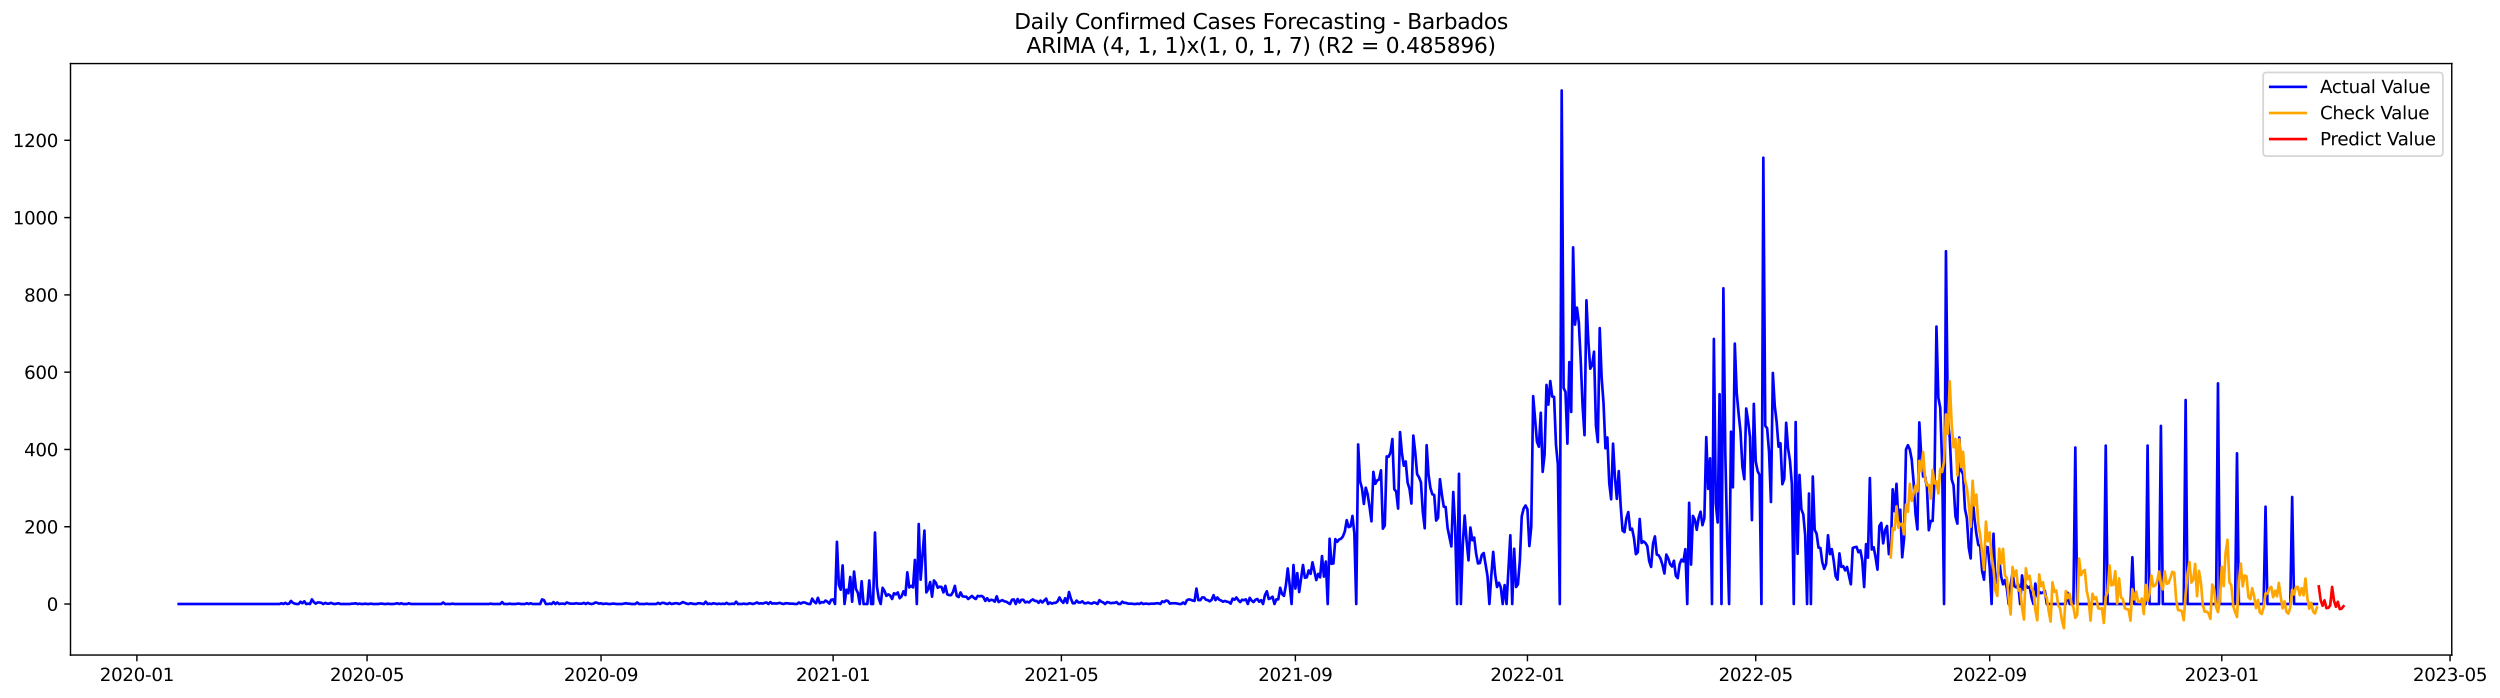 <?xml version="1.0" encoding="utf-8" standalone="no"?>
<!DOCTYPE svg PUBLIC "-//W3C//DTD SVG 1.1//EN"
  "http://www.w3.org/Graphics/SVG/1.1/DTD/svg11.dtd">
<svg xmlns:xlink="http://www.w3.org/1999/xlink" width="1405.979pt" height="392.274pt" viewBox="0 0 1405.979 392.274" xmlns="http://www.w3.org/2000/svg" version="1.1">
 <defs>
  <style type="text/css">*{stroke-linejoin: round; stroke-linecap: butt}</style>
 </defs>
 <g id="figure_1">
  <g id="patch_1">
   <path d="M 0 392.274 
L 1405.979 392.274 
L 1405.979 0 
L 0 0 
z
" style="fill: #ffffff"/>
  </g>
  <g id="axes_1">
   <g id="patch_2">
    <path d="M 39.65 368.396 
L 1378.85 368.396 
L 1378.85 35.755 
L 39.65 35.755 
z
" style="fill: #ffffff"/>
   </g>
   <g id="matplotlib.axis_1">
    <g id="xtick_1">
     <g id="line2d_1">
      <defs>
       <path id="m5266cb5a81" d="M 0 0 
L 0 3.5 
" style="stroke: #000000; stroke-width: 0.8"/>
      </defs>
      <g>
       <use xlink:href="#m5266cb5a81" x="76.987" y="368.396" style="stroke: #000000; stroke-width: 0.8"/>
      </g>
     </g>
     <g id="text_1">
      <!-- 2020-01 -->
      <g transform="translate(56.095 382.994)scale(0.1 -0.1)">
       <defs>
        <path id="DejaVuSans-32" d="M 1228 531 
L 3431 531 
L 3431 0 
L 469 0 
L 469 531 
Q 828 903 1448 1529 
Q 2069 2156 2228 2338 
Q 2531 2678 2651 2914 
Q 2772 3150 2772 3378 
Q 2772 3750 2511 3984 
Q 2250 4219 1831 4219 
Q 1534 4219 1204 4116 
Q 875 4013 500 3803 
L 500 4441 
Q 881 4594 1212 4672 
Q 1544 4750 1819 4750 
Q 2544 4750 2975 4387 
Q 3406 4025 3406 3419 
Q 3406 3131 3298 2873 
Q 3191 2616 2906 2266 
Q 2828 2175 2409 1742 
Q 1991 1309 1228 531 
z
" transform="scale(0.016)"/>
        <path id="DejaVuSans-30" d="M 2034 4250 
Q 1547 4250 1301 3770 
Q 1056 3291 1056 2328 
Q 1056 1369 1301 889 
Q 1547 409 2034 409 
Q 2525 409 2770 889 
Q 3016 1369 3016 2328 
Q 3016 3291 2770 3770 
Q 2525 4250 2034 4250 
z
M 2034 4750 
Q 2819 4750 3233 4129 
Q 3647 3509 3647 2328 
Q 3647 1150 3233 529 
Q 2819 -91 2034 -91 
Q 1250 -91 836 529 
Q 422 1150 422 2328 
Q 422 3509 836 4129 
Q 1250 4750 2034 4750 
z
" transform="scale(0.016)"/>
        <path id="DejaVuSans-2d" d="M 313 2009 
L 1997 2009 
L 1997 1497 
L 313 1497 
L 313 2009 
z
" transform="scale(0.016)"/>
        <path id="DejaVuSans-31" d="M 794 531 
L 1825 531 
L 1825 4091 
L 703 3866 
L 703 4441 
L 1819 4666 
L 2450 4666 
L 2450 531 
L 3481 531 
L 3481 0 
L 794 0 
L 794 531 
z
" transform="scale(0.016)"/>
       </defs>
       <use xlink:href="#DejaVuSans-32"/>
       <use xlink:href="#DejaVuSans-30" x="63.623"/>
       <use xlink:href="#DejaVuSans-32" x="127.246"/>
       <use xlink:href="#DejaVuSans-30" x="190.869"/>
       <use xlink:href="#DejaVuSans-2d" x="254.492"/>
       <use xlink:href="#DejaVuSans-30" x="290.576"/>
       <use xlink:href="#DejaVuSans-31" x="354.199"/>
      </g>
     </g>
    </g>
    <g id="xtick_2">
     <g id="line2d_2">
      <g>
       <use xlink:href="#m5266cb5a81" x="206.435" y="368.396" style="stroke: #000000; stroke-width: 0.8"/>
      </g>
     </g>
     <g id="text_2">
      <!-- 2020-05 -->
      <g transform="translate(185.543 382.994)scale(0.1 -0.1)">
       <defs>
        <path id="DejaVuSans-35" d="M 691 4666 
L 3169 4666 
L 3169 4134 
L 1269 4134 
L 1269 2991 
Q 1406 3038 1543 3061 
Q 1681 3084 1819 3084 
Q 2600 3084 3056 2656 
Q 3513 2228 3513 1497 
Q 3513 744 3044 326 
Q 2575 -91 1722 -91 
Q 1428 -91 1123 -41 
Q 819 9 494 109 
L 494 744 
Q 775 591 1075 516 
Q 1375 441 1709 441 
Q 2250 441 2565 725 
Q 2881 1009 2881 1497 
Q 2881 1984 2565 2268 
Q 2250 2553 1709 2553 
Q 1456 2553 1204 2497 
Q 953 2441 691 2322 
L 691 4666 
z
" transform="scale(0.016)"/>
       </defs>
       <use xlink:href="#DejaVuSans-32"/>
       <use xlink:href="#DejaVuSans-30" x="63.623"/>
       <use xlink:href="#DejaVuSans-32" x="127.246"/>
       <use xlink:href="#DejaVuSans-30" x="190.869"/>
       <use xlink:href="#DejaVuSans-2d" x="254.492"/>
       <use xlink:href="#DejaVuSans-30" x="290.576"/>
       <use xlink:href="#DejaVuSans-35" x="354.199"/>
      </g>
     </g>
    </g>
    <g id="xtick_3">
     <g id="line2d_3">
      <g>
       <use xlink:href="#m5266cb5a81" x="338.023" y="368.396" style="stroke: #000000; stroke-width: 0.8"/>
      </g>
     </g>
     <g id="text_3">
      <!-- 2020-09 -->
      <g transform="translate(317.131 382.994)scale(0.1 -0.1)">
       <defs>
        <path id="DejaVuSans-39" d="M 703 97 
L 703 672 
Q 941 559 1184 500 
Q 1428 441 1663 441 
Q 2288 441 2617 861 
Q 2947 1281 2994 2138 
Q 2813 1869 2534 1725 
Q 2256 1581 1919 1581 
Q 1219 1581 811 2004 
Q 403 2428 403 3163 
Q 403 3881 828 4315 
Q 1253 4750 1959 4750 
Q 2769 4750 3195 4129 
Q 3622 3509 3622 2328 
Q 3622 1225 3098 567 
Q 2575 -91 1691 -91 
Q 1453 -91 1209 -44 
Q 966 3 703 97 
z
M 1959 2075 
Q 2384 2075 2632 2365 
Q 2881 2656 2881 3163 
Q 2881 3666 2632 3958 
Q 2384 4250 1959 4250 
Q 1534 4250 1286 3958 
Q 1038 3666 1038 3163 
Q 1038 2656 1286 2365 
Q 1534 2075 1959 2075 
z
" transform="scale(0.016)"/>
       </defs>
       <use xlink:href="#DejaVuSans-32"/>
       <use xlink:href="#DejaVuSans-30" x="63.623"/>
       <use xlink:href="#DejaVuSans-32" x="127.246"/>
       <use xlink:href="#DejaVuSans-30" x="190.869"/>
       <use xlink:href="#DejaVuSans-2d" x="254.492"/>
       <use xlink:href="#DejaVuSans-30" x="290.576"/>
       <use xlink:href="#DejaVuSans-39" x="354.199"/>
      </g>
     </g>
    </g>
    <g id="xtick_4">
     <g id="line2d_4">
      <g>
       <use xlink:href="#m5266cb5a81" x="468.541" y="368.396" style="stroke: #000000; stroke-width: 0.8"/>
      </g>
     </g>
     <g id="text_4">
      <!-- 2021-01 -->
      <g transform="translate(447.649 382.994)scale(0.1 -0.1)">
       <use xlink:href="#DejaVuSans-32"/>
       <use xlink:href="#DejaVuSans-30" x="63.623"/>
       <use xlink:href="#DejaVuSans-32" x="127.246"/>
       <use xlink:href="#DejaVuSans-31" x="190.869"/>
       <use xlink:href="#DejaVuSans-2d" x="254.492"/>
       <use xlink:href="#DejaVuSans-30" x="290.576"/>
       <use xlink:href="#DejaVuSans-31" x="354.199"/>
      </g>
     </g>
    </g>
    <g id="xtick_5">
     <g id="line2d_5">
      <g>
       <use xlink:href="#m5266cb5a81" x="596.919" y="368.396" style="stroke: #000000; stroke-width: 0.8"/>
      </g>
     </g>
     <g id="text_5">
      <!-- 2021-05 -->
      <g transform="translate(576.028 382.994)scale(0.1 -0.1)">
       <use xlink:href="#DejaVuSans-32"/>
       <use xlink:href="#DejaVuSans-30" x="63.623"/>
       <use xlink:href="#DejaVuSans-32" x="127.246"/>
       <use xlink:href="#DejaVuSans-31" x="190.869"/>
       <use xlink:href="#DejaVuSans-2d" x="254.492"/>
       <use xlink:href="#DejaVuSans-30" x="290.576"/>
       <use xlink:href="#DejaVuSans-35" x="354.199"/>
      </g>
     </g>
    </g>
    <g id="xtick_6">
     <g id="line2d_6">
      <g>
       <use xlink:href="#m5266cb5a81" x="728.507" y="368.396" style="stroke: #000000; stroke-width: 0.8"/>
      </g>
     </g>
     <g id="text_6">
      <!-- 2021-09 -->
      <g transform="translate(707.615 382.994)scale(0.1 -0.1)">
       <use xlink:href="#DejaVuSans-32"/>
       <use xlink:href="#DejaVuSans-30" x="63.623"/>
       <use xlink:href="#DejaVuSans-32" x="127.246"/>
       <use xlink:href="#DejaVuSans-31" x="190.869"/>
       <use xlink:href="#DejaVuSans-2d" x="254.492"/>
       <use xlink:href="#DejaVuSans-30" x="290.576"/>
       <use xlink:href="#DejaVuSans-39" x="354.199"/>
      </g>
     </g>
    </g>
    <g id="xtick_7">
     <g id="line2d_7">
      <g>
       <use xlink:href="#m5266cb5a81" x="859.025" y="368.396" style="stroke: #000000; stroke-width: 0.8"/>
      </g>
     </g>
     <g id="text_7">
      <!-- 2022-01 -->
      <g transform="translate(838.133 382.994)scale(0.1 -0.1)">
       <use xlink:href="#DejaVuSans-32"/>
       <use xlink:href="#DejaVuSans-30" x="63.623"/>
       <use xlink:href="#DejaVuSans-32" x="127.246"/>
       <use xlink:href="#DejaVuSans-32" x="190.869"/>
       <use xlink:href="#DejaVuSans-2d" x="254.492"/>
       <use xlink:href="#DejaVuSans-30" x="290.576"/>
       <use xlink:href="#DejaVuSans-31" x="354.199"/>
      </g>
     </g>
    </g>
    <g id="xtick_8">
     <g id="line2d_8">
      <g>
       <use xlink:href="#m5266cb5a81" x="987.403" y="368.396" style="stroke: #000000; stroke-width: 0.8"/>
      </g>
     </g>
     <g id="text_8">
      <!-- 2022-05 -->
      <g transform="translate(966.512 382.994)scale(0.1 -0.1)">
       <use xlink:href="#DejaVuSans-32"/>
       <use xlink:href="#DejaVuSans-30" x="63.623"/>
       <use xlink:href="#DejaVuSans-32" x="127.246"/>
       <use xlink:href="#DejaVuSans-32" x="190.869"/>
       <use xlink:href="#DejaVuSans-2d" x="254.492"/>
       <use xlink:href="#DejaVuSans-30" x="290.576"/>
       <use xlink:href="#DejaVuSans-35" x="354.199"/>
      </g>
     </g>
    </g>
    <g id="xtick_9">
     <g id="line2d_9">
      <g>
       <use xlink:href="#m5266cb5a81" x="1118.991" y="368.396" style="stroke: #000000; stroke-width: 0.8"/>
      </g>
     </g>
     <g id="text_9">
      <!-- 2022-09 -->
      <g transform="translate(1098.099 382.994)scale(0.1 -0.1)">
       <use xlink:href="#DejaVuSans-32"/>
       <use xlink:href="#DejaVuSans-30" x="63.623"/>
       <use xlink:href="#DejaVuSans-32" x="127.246"/>
       <use xlink:href="#DejaVuSans-32" x="190.869"/>
       <use xlink:href="#DejaVuSans-2d" x="254.492"/>
       <use xlink:href="#DejaVuSans-30" x="290.576"/>
       <use xlink:href="#DejaVuSans-39" x="354.199"/>
      </g>
     </g>
    </g>
    <g id="xtick_10">
     <g id="line2d_10">
      <g>
       <use xlink:href="#m5266cb5a81" x="1249.509" y="368.396" style="stroke: #000000; stroke-width: 0.8"/>
      </g>
     </g>
     <g id="text_10">
      <!-- 2023-01 -->
      <g transform="translate(1228.617 382.994)scale(0.1 -0.1)">
       <defs>
        <path id="DejaVuSans-33" d="M 2597 2516 
Q 3050 2419 3304 2112 
Q 3559 1806 3559 1356 
Q 3559 666 3084 287 
Q 2609 -91 1734 -91 
Q 1441 -91 1130 -33 
Q 819 25 488 141 
L 488 750 
Q 750 597 1062 519 
Q 1375 441 1716 441 
Q 2309 441 2620 675 
Q 2931 909 2931 1356 
Q 2931 1769 2642 2001 
Q 2353 2234 1838 2234 
L 1294 2234 
L 1294 2753 
L 1863 2753 
Q 2328 2753 2575 2939 
Q 2822 3125 2822 3475 
Q 2822 3834 2567 4026 
Q 2313 4219 1838 4219 
Q 1578 4219 1281 4162 
Q 984 4106 628 3988 
L 628 4550 
Q 988 4650 1302 4700 
Q 1616 4750 1894 4750 
Q 2613 4750 3031 4423 
Q 3450 4097 3450 3541 
Q 3450 3153 3228 2886 
Q 3006 2619 2597 2516 
z
" transform="scale(0.016)"/>
       </defs>
       <use xlink:href="#DejaVuSans-32"/>
       <use xlink:href="#DejaVuSans-30" x="63.623"/>
       <use xlink:href="#DejaVuSans-32" x="127.246"/>
       <use xlink:href="#DejaVuSans-33" x="190.869"/>
       <use xlink:href="#DejaVuSans-2d" x="254.492"/>
       <use xlink:href="#DejaVuSans-30" x="290.576"/>
       <use xlink:href="#DejaVuSans-31" x="354.199"/>
      </g>
     </g>
    </g>
    <g id="xtick_11">
     <g id="line2d_11">
      <g>
       <use xlink:href="#m5266cb5a81" x="1377.887" y="368.396" style="stroke: #000000; stroke-width: 0.8"/>
      </g>
     </g>
     <g id="text_11">
      <!-- 2023-05 -->
      <g transform="translate(1356.996 382.994)scale(0.1 -0.1)">
       <use xlink:href="#DejaVuSans-32"/>
       <use xlink:href="#DejaVuSans-30" x="63.623"/>
       <use xlink:href="#DejaVuSans-32" x="127.246"/>
       <use xlink:href="#DejaVuSans-33" x="190.869"/>
       <use xlink:href="#DejaVuSans-2d" x="254.492"/>
       <use xlink:href="#DejaVuSans-30" x="290.576"/>
       <use xlink:href="#DejaVuSans-35" x="354.199"/>
      </g>
     </g>
    </g>
   </g>
   <g id="matplotlib.axis_2">
    <g id="ytick_1">
     <g id="line2d_12">
      <defs>
       <path id="m5e43d37694" d="M 0 0 
L -3.5 0 
" style="stroke: #000000; stroke-width: 0.8"/>
      </defs>
      <g>
       <use xlink:href="#m5e43d37694" x="39.65" y="339.699" style="stroke: #000000; stroke-width: 0.8"/>
      </g>
     </g>
     <g id="text_12">
      <!-- 0 -->
      <g transform="translate(26.288 343.499)scale(0.1 -0.1)">
       <use xlink:href="#DejaVuSans-30"/>
      </g>
     </g>
    </g>
    <g id="ytick_2">
     <g id="line2d_13">
      <g>
       <use xlink:href="#m5e43d37694" x="39.65" y="296.234" style="stroke: #000000; stroke-width: 0.8"/>
      </g>
     </g>
     <g id="text_13">
      <!-- 200 -->
      <g transform="translate(13.562 300.034)scale(0.1 -0.1)">
       <use xlink:href="#DejaVuSans-32"/>
       <use xlink:href="#DejaVuSans-30" x="63.623"/>
       <use xlink:href="#DejaVuSans-30" x="127.246"/>
      </g>
     </g>
    </g>
    <g id="ytick_3">
     <g id="line2d_14">
      <g>
       <use xlink:href="#m5e43d37694" x="39.65" y="252.77" style="stroke: #000000; stroke-width: 0.8"/>
      </g>
     </g>
     <g id="text_14">
      <!-- 400 -->
      <g transform="translate(13.562 256.569)scale(0.1 -0.1)">
       <defs>
        <path id="DejaVuSans-34" d="M 2419 4116 
L 825 1625 
L 2419 1625 
L 2419 4116 
z
M 2253 4666 
L 3047 4666 
L 3047 1625 
L 3713 1625 
L 3713 1100 
L 3047 1100 
L 3047 0 
L 2419 0 
L 2419 1100 
L 313 1100 
L 313 1709 
L 2253 4666 
z
" transform="scale(0.016)"/>
       </defs>
       <use xlink:href="#DejaVuSans-34"/>
       <use xlink:href="#DejaVuSans-30" x="63.623"/>
       <use xlink:href="#DejaVuSans-30" x="127.246"/>
      </g>
     </g>
    </g>
    <g id="ytick_4">
     <g id="line2d_15">
      <g>
       <use xlink:href="#m5e43d37694" x="39.65" y="209.305" style="stroke: #000000; stroke-width: 0.8"/>
      </g>
     </g>
     <g id="text_15">
      <!-- 600 -->
      <g transform="translate(13.562 213.104)scale(0.1 -0.1)">
       <defs>
        <path id="DejaVuSans-36" d="M 2113 2584 
Q 1688 2584 1439 2293 
Q 1191 2003 1191 1497 
Q 1191 994 1439 701 
Q 1688 409 2113 409 
Q 2538 409 2786 701 
Q 3034 994 3034 1497 
Q 3034 2003 2786 2293 
Q 2538 2584 2113 2584 
z
M 3366 4563 
L 3366 3988 
Q 3128 4100 2886 4159 
Q 2644 4219 2406 4219 
Q 1781 4219 1451 3797 
Q 1122 3375 1075 2522 
Q 1259 2794 1537 2939 
Q 1816 3084 2150 3084 
Q 2853 3084 3261 2657 
Q 3669 2231 3669 1497 
Q 3669 778 3244 343 
Q 2819 -91 2113 -91 
Q 1303 -91 875 529 
Q 447 1150 447 2328 
Q 447 3434 972 4092 
Q 1497 4750 2381 4750 
Q 2619 4750 2861 4703 
Q 3103 4656 3366 4563 
z
" transform="scale(0.016)"/>
       </defs>
       <use xlink:href="#DejaVuSans-36"/>
       <use xlink:href="#DejaVuSans-30" x="63.623"/>
       <use xlink:href="#DejaVuSans-30" x="127.246"/>
      </g>
     </g>
    </g>
    <g id="ytick_5">
     <g id="line2d_16">
      <g>
       <use xlink:href="#m5e43d37694" x="39.65" y="165.84" style="stroke: #000000; stroke-width: 0.8"/>
      </g>
     </g>
     <g id="text_16">
      <!-- 800 -->
      <g transform="translate(13.562 169.639)scale(0.1 -0.1)">
       <defs>
        <path id="DejaVuSans-38" d="M 2034 2216 
Q 1584 2216 1326 1975 
Q 1069 1734 1069 1313 
Q 1069 891 1326 650 
Q 1584 409 2034 409 
Q 2484 409 2743 651 
Q 3003 894 3003 1313 
Q 3003 1734 2745 1975 
Q 2488 2216 2034 2216 
z
M 1403 2484 
Q 997 2584 770 2862 
Q 544 3141 544 3541 
Q 544 4100 942 4425 
Q 1341 4750 2034 4750 
Q 2731 4750 3128 4425 
Q 3525 4100 3525 3541 
Q 3525 3141 3298 2862 
Q 3072 2584 2669 2484 
Q 3125 2378 3379 2068 
Q 3634 1759 3634 1313 
Q 3634 634 3220 271 
Q 2806 -91 2034 -91 
Q 1263 -91 848 271 
Q 434 634 434 1313 
Q 434 1759 690 2068 
Q 947 2378 1403 2484 
z
M 1172 3481 
Q 1172 3119 1398 2916 
Q 1625 2713 2034 2713 
Q 2441 2713 2670 2916 
Q 2900 3119 2900 3481 
Q 2900 3844 2670 4047 
Q 2441 4250 2034 4250 
Q 1625 4250 1398 4047 
Q 1172 3844 1172 3481 
z
" transform="scale(0.016)"/>
       </defs>
       <use xlink:href="#DejaVuSans-38"/>
       <use xlink:href="#DejaVuSans-30" x="63.623"/>
       <use xlink:href="#DejaVuSans-30" x="127.246"/>
      </g>
     </g>
    </g>
    <g id="ytick_6">
     <g id="line2d_17">
      <g>
       <use xlink:href="#m5e43d37694" x="39.65" y="122.375" style="stroke: #000000; stroke-width: 0.8"/>
      </g>
     </g>
     <g id="text_17">
      <!-- 1000 -->
      <g transform="translate(7.2 126.174)scale(0.1 -0.1)">
       <use xlink:href="#DejaVuSans-31"/>
       <use xlink:href="#DejaVuSans-30" x="63.623"/>
       <use xlink:href="#DejaVuSans-30" x="127.246"/>
       <use xlink:href="#DejaVuSans-30" x="190.869"/>
      </g>
     </g>
    </g>
    <g id="ytick_7">
     <g id="line2d_18">
      <g>
       <use xlink:href="#m5e43d37694" x="39.65" y="78.91" style="stroke: #000000; stroke-width: 0.8"/>
      </g>
     </g>
     <g id="text_18">
      <!-- 1200 -->
      <g transform="translate(7.2 82.71)scale(0.1 -0.1)">
       <use xlink:href="#DejaVuSans-31"/>
       <use xlink:href="#DejaVuSans-32" x="63.623"/>
       <use xlink:href="#DejaVuSans-30" x="127.246"/>
       <use xlink:href="#DejaVuSans-30" x="190.869"/>
      </g>
     </g>
    </g>
   </g>
   <g id="line2d_19">
    <path d="M 100.523 339.699 
L 157.223 339.699 
L 158.293 339.265 
L 159.363 339.699 
L 160.433 339.047 
L 161.502 339.699 
L 162.572 339.482 
L 163.642 337.961 
L 164.712 339.047 
L 165.782 339.482 
L 166.852 339.699 
L 167.921 339.699 
L 168.991 338.395 
L 170.061 339.265 
L 171.131 338.178 
L 172.201 339.699 
L 173.27 339.482 
L 174.34 339.699 
L 175.41 337.091 
L 176.48 338.613 
L 177.55 339.482 
L 178.62 338.83 
L 179.689 338.83 
L 180.759 339.047 
L 181.829 339.699 
L 182.899 339.047 
L 183.969 339.482 
L 185.038 339.482 
L 186.108 339.047 
L 187.178 339.482 
L 188.248 339.699 
L 190.388 339.265 
L 191.457 339.699 
L 196.806 339.699 
L 197.876 339.482 
L 198.946 339.482 
L 200.016 339.265 
L 201.086 339.699 
L 202.156 339.482 
L 203.225 339.699 
L 204.295 339.699 
L 205.365 339.482 
L 206.435 339.699 
L 207.505 339.699 
L 208.574 339.482 
L 209.644 339.699 
L 212.854 339.699 
L 213.924 339.482 
L 214.993 339.482 
L 216.063 339.699 
L 217.133 339.699 
L 218.203 339.482 
L 219.273 339.699 
L 221.412 339.699 
L 223.552 339.265 
L 224.622 339.699 
L 225.692 339.265 
L 226.761 339.699 
L 228.901 339.699 
L 229.971 339.265 
L 231.041 339.699 
L 248.158 339.699 
L 249.228 338.83 
L 250.297 339.699 
L 253.507 339.699 
L 254.577 339.482 
L 255.647 339.699 
L 274.903 339.699 
L 275.973 339.482 
L 277.043 339.699 
L 281.322 339.699 
L 282.392 338.613 
L 283.462 339.699 
L 285.601 339.699 
L 286.671 339.482 
L 287.741 339.699 
L 289.881 339.699 
L 290.951 339.482 
L 292.02 339.482 
L 293.09 339.699 
L 295.23 339.699 
L 296.3 339.265 
L 297.37 339.699 
L 298.439 339.265 
L 299.509 339.699 
L 303.788 339.699 
L 304.858 337.091 
L 305.928 337.526 
L 306.998 339.699 
L 308.068 339.699 
L 309.138 339.482 
L 310.207 339.699 
L 311.277 338.613 
L 312.347 339.699 
L 313.417 338.83 
L 314.487 339.699 
L 315.556 339.482 
L 316.626 339.482 
L 317.696 339.699 
L 318.766 338.83 
L 319.836 339.265 
L 320.906 339.482 
L 323.045 339.482 
L 324.115 339.265 
L 325.185 339.482 
L 327.324 339.482 
L 328.394 339.047 
L 329.464 339.699 
L 330.534 339.047 
L 331.604 339.482 
L 332.674 339.699 
L 333.743 339.482 
L 334.813 338.83 
L 335.883 339.047 
L 336.953 339.482 
L 338.023 339.265 
L 339.092 339.699 
L 340.162 339.482 
L 341.232 339.482 
L 342.302 339.699 
L 343.372 339.699 
L 344.442 339.482 
L 345.511 339.482 
L 346.581 339.699 
L 349.791 339.699 
L 351.93 339.265 
L 353 339.482 
L 354.07 339.482 
L 355.14 339.699 
L 357.279 339.699 
L 358.349 338.83 
L 359.419 339.699 
L 362.628 339.699 
L 363.698 339.482 
L 364.768 339.699 
L 369.047 339.699 
L 370.117 339.047 
L 371.187 339.699 
L 372.257 339.047 
L 373.327 339.047 
L 374.397 339.482 
L 375.466 339.699 
L 376.536 339.047 
L 377.606 339.699 
L 379.746 339.265 
L 380.815 339.265 
L 381.885 339.699 
L 382.955 339.265 
L 384.025 338.613 
L 386.165 339.482 
L 387.234 339.699 
L 388.304 339.265 
L 390.444 339.699 
L 391.514 339.699 
L 392.583 339.265 
L 393.653 339.265 
L 395.793 339.699 
L 396.863 338.395 
L 397.933 339.699 
L 399.002 339.482 
L 400.072 339.699 
L 401.142 339.265 
L 403.282 339.699 
L 404.351 339.482 
L 405.421 339.699 
L 406.491 339.482 
L 407.561 339.699 
L 408.631 339.047 
L 409.701 339.699 
L 410.77 339.699 
L 411.84 339.482 
L 412.91 339.699 
L 413.98 338.395 
L 415.05 339.699 
L 417.189 339.699 
L 418.259 339.482 
L 419.329 339.699 
L 420.399 339.699 
L 421.469 339.265 
L 423.608 339.699 
L 425.748 338.83 
L 426.818 339.482 
L 427.887 339.265 
L 428.957 339.482 
L 430.027 339.047 
L 431.097 338.83 
L 432.167 339.699 
L 433.237 338.613 
L 434.306 339.482 
L 435.376 339.265 
L 436.446 339.482 
L 438.586 339.047 
L 439.655 339.482 
L 440.725 339.699 
L 441.795 339.265 
L 442.865 339.265 
L 443.935 339.482 
L 446.074 339.482 
L 447.144 339.699 
L 448.214 339.699 
L 449.284 338.83 
L 450.354 339.482 
L 451.424 338.83 
L 452.493 338.83 
L 454.633 339.699 
L 455.703 339.699 
L 456.773 336.657 
L 457.842 338.395 
L 458.912 339.265 
L 459.982 336.222 
L 461.052 339.265 
L 462.122 338.613 
L 463.192 338.83 
L 464.261 337.743 
L 465.331 338.395 
L 466.401 339.482 
L 467.471 337.309 
L 468.541 337.091 
L 469.61 339.699 
L 470.68 304.71 
L 471.75 328.833 
L 472.82 331.658 
L 473.89 317.967 
L 474.96 339.699 
L 476.029 331.658 
L 477.099 333.614 
L 478.169 324.487 
L 479.239 338.395 
L 480.309 321.444 
L 481.378 331.224 
L 482.448 333.397 
L 483.518 339.699 
L 484.588 326.877 
L 485.658 339.699 
L 487.797 339.699 
L 488.867 326.443 
L 489.937 339.699 
L 491.007 339.699 
L 492.077 299.494 
L 493.146 329.702 
L 494.216 336.657 
L 495.286 339.699 
L 496.356 330.572 
L 497.426 332.31 
L 498.496 335.135 
L 499.565 334.266 
L 500.635 334.918 
L 501.705 336.874 
L 502.775 333.614 
L 503.845 334.266 
L 504.914 333.18 
L 505.984 336.439 
L 507.054 335.353 
L 508.124 332.528 
L 509.194 334.701 
L 510.264 321.879 
L 511.333 330.354 
L 512.403 329.485 
L 513.473 330.354 
L 514.543 314.924 
L 515.613 339.699 
L 516.682 294.713 
L 517.752 326.008 
L 519.892 298.408 
L 520.962 333.18 
L 522.032 331.441 
L 523.101 327.312 
L 524.171 335.57 
L 525.241 326.443 
L 526.311 327.746 
L 527.381 330.572 
L 528.451 329.92 
L 529.52 330.137 
L 530.59 333.18 
L 531.66 329.485 
L 532.73 334.266 
L 533.8 334.701 
L 534.869 334.701 
L 535.939 332.962 
L 537.009 329.485 
L 538.079 335.135 
L 539.149 335.787 
L 540.219 333.18 
L 541.288 335.353 
L 542.358 335.57 
L 543.428 335.57 
L 544.498 336.874 
L 546.637 335.135 
L 547.707 336.222 
L 548.777 336.874 
L 549.847 335.135 
L 550.917 335.353 
L 551.987 335.135 
L 553.056 335.787 
L 554.126 337.961 
L 555.196 336.439 
L 556.266 337.961 
L 557.336 337.309 
L 558.405 337.526 
L 559.475 338.395 
L 560.545 335.353 
L 561.615 338.613 
L 562.685 337.961 
L 563.755 337.526 
L 564.824 338.178 
L 565.894 338.395 
L 568.034 339.699 
L 569.104 337.309 
L 570.173 337.091 
L 571.243 339.699 
L 572.313 336.874 
L 573.383 338.83 
L 574.453 337.309 
L 575.523 337.309 
L 576.592 338.83 
L 577.662 338.395 
L 578.732 338.83 
L 579.802 337.743 
L 580.872 337.091 
L 581.941 337.961 
L 583.011 337.961 
L 584.081 339.047 
L 585.151 337.743 
L 586.221 338.83 
L 588.36 336.657 
L 589.43 339.699 
L 590.5 338.83 
L 591.57 339.482 
L 592.64 339.047 
L 593.709 339.047 
L 594.779 338.178 
L 595.849 336.005 
L 596.919 337.961 
L 597.989 339.047 
L 599.059 336.439 
L 600.128 339.047 
L 601.198 332.962 
L 602.268 336.657 
L 603.338 339.265 
L 604.408 339.265 
L 605.478 337.743 
L 606.547 338.83 
L 607.617 338.83 
L 608.687 338.178 
L 609.757 339.265 
L 610.827 339.265 
L 611.896 338.83 
L 612.966 339.265 
L 614.036 339.482 
L 615.106 338.83 
L 616.176 339.047 
L 617.246 339.699 
L 618.315 337.526 
L 619.385 338.395 
L 620.455 338.83 
L 621.525 339.699 
L 622.595 338.613 
L 623.664 338.83 
L 624.734 339.265 
L 625.804 339.047 
L 626.874 339.047 
L 627.944 338.613 
L 629.014 339.699 
L 630.083 339.699 
L 631.153 338.395 
L 632.223 339.047 
L 633.293 339.047 
L 634.363 339.482 
L 636.502 339.482 
L 637.572 339.699 
L 638.642 339.699 
L 639.712 339.482 
L 640.782 339.699 
L 641.851 339.047 
L 642.921 339.699 
L 643.991 339.482 
L 645.061 339.482 
L 646.131 339.699 
L 647.2 339.482 
L 649.34 339.482 
L 650.41 339.265 
L 651.48 339.265 
L 652.55 339.699 
L 653.619 338.178 
L 654.689 338.613 
L 655.759 337.743 
L 656.829 337.961 
L 657.899 339.482 
L 658.968 339.265 
L 661.108 339.265 
L 663.248 339.699 
L 664.318 339.699 
L 665.387 338.83 
L 666.457 339.699 
L 667.527 337.526 
L 668.597 337.091 
L 669.667 337.309 
L 670.736 337.743 
L 671.806 337.961 
L 672.876 331.006 
L 673.946 337.526 
L 675.016 337.526 
L 676.086 336.005 
L 677.155 336.005 
L 678.225 337.309 
L 679.295 337.526 
L 680.365 338.178 
L 681.435 337.309 
L 682.505 334.701 
L 683.574 337.526 
L 684.644 336.005 
L 685.714 337.309 
L 686.784 337.743 
L 687.854 338.395 
L 688.923 337.961 
L 689.993 338.395 
L 691.063 338.613 
L 692.133 339.482 
L 693.203 336.657 
L 694.273 337.309 
L 695.342 336.005 
L 696.412 337.526 
L 697.482 338.613 
L 698.552 337.309 
L 699.622 337.526 
L 700.691 337.091 
L 701.761 339.699 
L 702.831 336.222 
L 703.901 337.743 
L 704.971 338.613 
L 706.041 337.309 
L 707.11 336.874 
L 708.18 338.395 
L 709.25 337.526 
L 710.32 339.699 
L 711.39 334.701 
L 712.459 332.528 
L 713.529 336.874 
L 714.599 336.439 
L 715.669 335.57 
L 716.739 339.699 
L 717.809 337.091 
L 718.878 337.091 
L 719.948 330.572 
L 721.018 334.049 
L 722.088 335.135 
L 723.158 329.268 
L 724.227 319.705 
L 725.297 328.833 
L 726.367 339.699 
L 727.437 317.75 
L 728.507 331.006 
L 729.577 322.313 
L 730.646 332.962 
L 732.786 317.75 
L 733.856 324.921 
L 734.926 324.704 
L 735.995 320.792 
L 737.065 322.748 
L 738.135 316.228 
L 740.275 326.225 
L 741.345 322.748 
L 742.414 324.704 
L 743.484 312.751 
L 744.554 324.269 
L 745.624 315.794 
L 746.694 339.699 
L 747.764 302.972 
L 748.833 317.098 
L 749.903 316.88 
L 750.973 303.189 
L 752.043 304.71 
L 753.113 303.406 
L 754.182 302.972 
L 755.252 301.668 
L 756.322 298.842 
L 757.392 292.54 
L 758.462 296.452 
L 759.532 296.017 
L 760.601 290.149 
L 761.671 299.929 
L 762.741 339.699 
L 763.811 249.944 
L 764.881 270.59 
L 765.95 274.502 
L 767.02 283.412 
L 768.09 274.285 
L 769.16 277.979 
L 770.23 285.151 
L 771.3 293.192 
L 772.369 265.374 
L 773.439 272.111 
L 774.509 270.156 
L 775.579 269.721 
L 776.649 264.505 
L 777.718 297.321 
L 778.788 295.582 
L 779.858 256.681 
L 780.928 256.899 
L 781.998 254.508 
L 783.068 246.902 
L 784.137 275.154 
L 785.207 276.458 
L 786.277 286.02 
L 787.347 242.99 
L 788.417 254.726 
L 789.486 261.897 
L 790.556 259.507 
L 791.626 271.46 
L 792.696 274.937 
L 793.766 283.195 
L 794.836 244.946 
L 795.905 254.291 
L 796.975 266.678 
L 798.045 268.417 
L 799.115 271.242 
L 800.185 287.976 
L 801.254 297.104 
L 802.324 250.379 
L 803.394 266.896 
L 804.464 274.502 
L 805.534 277.979 
L 806.604 278.414 
L 807.673 292.757 
L 808.743 291.236 
L 809.813 269.504 
L 810.883 277.979 
L 811.953 284.934 
L 813.022 285.151 
L 814.092 296.886 
L 816.232 307.318 
L 817.302 276.675 
L 818.372 296.669 
L 819.441 339.699 
L 820.511 266.461 
L 821.581 339.699 
L 822.651 306.231 
L 823.721 289.932 
L 824.791 304.058 
L 825.86 315.142 
L 826.93 296.669 
L 828 303.841 
L 829.07 302.32 
L 830.14 311.23 
L 831.209 316.88 
L 832.279 316.663 
L 833.349 312.099 
L 834.419 311.013 
L 836.559 324.052 
L 837.628 339.699 
L 838.698 323.617 
L 839.768 310.361 
L 840.838 322.748 
L 841.908 330.137 
L 842.977 327.746 
L 844.047 330.354 
L 845.117 339.699 
L 846.187 329.05 
L 847.257 339.699 
L 849.396 301.016 
L 850.466 339.699 
L 851.536 308.622 
L 852.606 330.137 
L 853.676 328.616 
L 854.745 315.359 
L 855.815 290.367 
L 856.885 286.02 
L 857.955 284.282 
L 859.025 286.455 
L 860.095 307.101 
L 861.164 296.234 
L 862.234 222.779 
L 864.374 248.423 
L 865.444 251.248 
L 866.513 232.124 
L 867.583 265.374 
L 868.653 255.595 
L 869.723 216.477 
L 870.793 227.56 
L 871.863 214.303 
L 872.932 222.996 
L 874.002 223.214 
L 875.072 250.162 
L 876.142 261.245 
L 877.212 339.699 
L 878.281 50.876 
L 879.351 218.215 
L 880.421 220.388 
L 881.491 249.51 
L 882.561 203.654 
L 883.631 231.689 
L 884.7 139.109 
L 885.77 182.574 
L 886.84 173.012 
L 887.91 181.27 
L 888.98 202.785 
L 890.049 228.429 
L 891.119 244.729 
L 892.189 168.883 
L 893.259 191.702 
L 894.329 207.349 
L 895.399 205.393 
L 896.468 197.787 
L 897.538 239.296 
L 898.608 248.64 
L 899.678 184.53 
L 900.748 212.347 
L 901.818 226.908 
L 902.887 252.118 
L 903.957 246.033 
L 905.027 271.677 
L 906.097 280.804 
L 907.167 249.51 
L 908.236 268.634 
L 909.306 280.587 
L 910.376 264.94 
L 911.446 284.282 
L 912.516 298.408 
L 913.586 299.277 
L 914.655 291.453 
L 915.725 287.976 
L 916.795 297.973 
L 917.865 297.321 
L 918.935 302.537 
L 920.004 311.664 
L 921.074 310.578 
L 922.144 291.888 
L 923.214 305.362 
L 924.284 304.493 
L 925.354 305.362 
L 926.423 307.101 
L 927.493 315.576 
L 928.563 318.836 
L 929.633 305.797 
L 930.703 301.668 
L 931.772 311.882 
L 932.842 312.316 
L 933.912 314.272 
L 934.982 317.75 
L 936.052 322.531 
L 937.122 311.882 
L 938.191 314.055 
L 939.261 317.315 
L 940.331 318.619 
L 941.401 315.359 
L 942.471 323.835 
L 943.54 325.139 
L 944.61 317.315 
L 945.68 314.707 
L 946.75 315.794 
L 947.82 308.839 
L 948.89 339.699 
L 949.959 282.76 
L 951.029 317.532 
L 952.099 290.149 
L 953.169 292.323 
L 954.239 297.973 
L 955.308 291.236 
L 956.378 287.759 
L 957.448 295.365 
L 958.518 291.453 
L 959.588 245.815 
L 960.658 274.937 
L 961.727 257.768 
L 962.797 339.699 
L 963.867 190.615 
L 964.937 282.978 
L 966.007 293.844 
L 967.076 221.692 
L 968.146 339.699 
L 969.216 162.145 
L 970.286 254.508 
L 971.356 302.537 
L 972.426 339.699 
L 973.495 242.773 
L 974.565 274.067 
L 975.635 193.223 
L 976.705 220.823 
L 977.775 232.558 
L 978.845 242.773 
L 979.914 262.549 
L 980.984 269.504 
L 982.054 229.733 
L 983.124 236.905 
L 984.194 245.815 
L 985.263 292.54 
L 986.333 227.125 
L 987.403 259.507 
L 988.473 264.94 
L 989.543 267.113 
L 990.613 339.699 
L 991.682 88.69 
L 992.752 239.513 
L 993.822 240.817 
L 994.892 254.074 
L 995.962 282.326 
L 997.031 209.739 
L 998.101 228.212 
L 999.171 237.34 
L 1000.241 251.248 
L 1001.311 249.292 
L 1002.381 272.329 
L 1003.45 269.286 
L 1004.52 237.774 
L 1005.59 252.118 
L 1006.66 259.072 
L 1007.73 272.329 
L 1008.799 339.699 
L 1009.869 237.34 
L 1010.939 311.447 
L 1012.009 267.113 
L 1013.079 286.455 
L 1014.149 289.28 
L 1015.218 301.016 
L 1016.288 339.699 
L 1017.358 277.545 
L 1018.428 339.699 
L 1019.498 267.982 
L 1020.567 297.973 
L 1021.637 300.146 
L 1022.707 307.97 
L 1023.777 308.187 
L 1024.847 316.228 
L 1025.917 319.923 
L 1026.986 317.098 
L 1028.056 301.016 
L 1029.126 311.664 
L 1030.196 308.839 
L 1031.266 315.359 
L 1032.335 324.052 
L 1033.405 326.008 
L 1034.475 311.23 
L 1035.545 318.836 
L 1036.615 318.402 
L 1037.685 320.792 
L 1038.754 318.836 
L 1040.894 328.616 
L 1041.964 308.187 
L 1043.034 307.753 
L 1044.103 307.535 
L 1045.173 310.578 
L 1046.243 309.491 
L 1047.313 315.142 
L 1048.383 330.137 
L 1049.453 306.014 
L 1050.522 313.62 
L 1051.592 268.852 
L 1052.662 309.057 
L 1053.732 307.753 
L 1054.802 313.403 
L 1055.872 320.357 
L 1056.941 295.8 
L 1058.011 294.061 
L 1059.081 305.579 
L 1060.151 298.19 
L 1061.221 295.8 
L 1062.29 311.664 
L 1063.36 308.405 
L 1064.43 275.154 
L 1065.5 287.541 
L 1066.57 272.111 
L 1067.64 292.54 
L 1068.709 286.672 
L 1069.779 313.403 
L 1070.849 302.754 
L 1071.919 252.77 
L 1072.989 250.379 
L 1074.058 252.77 
L 1075.128 258.42 
L 1076.198 271.242 
L 1077.268 289.063 
L 1078.338 297.756 
L 1079.408 237.557 
L 1080.477 256.247 
L 1081.547 267.982 
L 1082.617 268.2 
L 1083.687 274.067 
L 1084.757 298.19 
L 1085.826 292.975 
L 1086.896 292.975 
L 1087.966 269.069 
L 1089.036 183.661 
L 1090.106 223.648 
L 1091.176 229.299 
L 1092.245 261.028 
L 1093.315 339.699 
L 1094.385 141.282 
L 1095.455 236.688 
L 1096.525 246.033 
L 1097.594 269.504 
L 1098.664 272.981 
L 1099.734 290.367 
L 1100.804 294.496 
L 1101.874 246.033 
L 1102.944 264.722 
L 1104.013 266.678 
L 1105.083 286.238 
L 1106.153 291.453 
L 1107.223 307.97 
L 1108.293 314.055 
L 1109.362 278.849 
L 1110.432 291.671 
L 1111.502 300.146 
L 1112.572 306.449 
L 1113.642 307.101 
L 1114.712 321.009 
L 1115.781 326.008 
L 1116.851 307.535 
L 1117.921 307.753 
L 1118.991 319.053 
L 1120.061 339.699 
L 1121.13 300.146 
L 1122.2 327.964 
L 1123.27 326.877 
L 1124.34 314.924 
L 1125.41 324.052 
L 1126.48 328.616 
L 1127.549 326.225 
L 1128.619 330.789 
L 1129.689 339.699 
L 1130.759 329.05 
L 1131.829 322.313 
L 1132.899 329.702 
L 1133.968 330.354 
L 1135.038 328.616 
L 1136.108 339.699 
L 1137.178 323.617 
L 1138.248 331.658 
L 1139.317 329.05 
L 1140.387 330.572 
L 1141.457 329.92 
L 1142.527 336.005 
L 1143.597 339.699 
L 1144.667 328.181 
L 1145.736 335.353 
L 1146.806 332.745 
L 1147.876 333.614 
L 1148.946 333.18 
L 1150.016 332.31 
L 1151.085 339.699 
L 1161.784 339.699 
L 1162.853 333.397 
L 1163.923 339.699 
L 1166.063 339.699 
L 1167.133 251.683 
L 1168.203 339.699 
L 1183.18 339.699 
L 1184.25 250.596 
L 1185.32 339.699 
L 1198.157 339.699 
L 1199.227 313.403 
L 1200.297 339.699 
L 1206.716 339.699 
L 1207.786 250.596 
L 1208.856 339.699 
L 1214.205 339.699 
L 1215.275 239.513 
L 1216.344 339.699 
L 1228.112 339.699 
L 1229.182 224.952 
L 1230.252 339.699 
L 1246.299 339.699 
L 1247.369 215.607 
L 1248.439 339.699 
L 1256.998 339.699 
L 1258.067 254.943 
L 1259.137 339.699 
L 1273.045 339.699 
L 1274.115 284.934 
L 1275.184 339.699 
L 1288.022 339.699 
L 1289.092 279.501 
L 1290.162 339.699 
L 1303 339.699 
L 1303 339.699 
" clip-path="url(#pf79dbf8552)" style="fill: none; stroke: #0000ff; stroke-width: 1.5; stroke-linecap: square"/>
   </g>
   <g id="line2d_20">
    <path d="M 1063.36 313.47 
L 1064.43 297.071 
L 1065.5 297.975 
L 1066.57 284.801 
L 1067.64 296.773 
L 1068.709 294.681 
L 1069.779 294.661 
L 1070.849 300.464 
L 1071.919 283.763 
L 1072.989 287.797 
L 1074.058 272.069 
L 1075.128 281.641 
L 1077.268 273.133 
L 1078.338 276.359 
L 1079.408 259.223 
L 1080.477 265.104 
L 1081.547 254.237 
L 1082.617 268.945 
L 1083.687 272.906 
L 1084.757 272.741 
L 1085.826 280.426 
L 1086.896 264.257 
L 1087.966 271.965 
L 1089.036 270.76 
L 1090.106 277.481 
L 1091.176 263.659 
L 1092.245 265.407 
L 1093.315 259.685 
L 1094.385 233.08 
L 1095.455 243.958 
L 1096.525 214.427 
L 1097.594 238.429 
L 1098.664 251.545 
L 1099.734 246.814 
L 1100.804 267.359 
L 1101.874 247.082 
L 1102.944 262.699 
L 1104.013 254.09 
L 1105.083 270.036 
L 1106.153 274.459 
L 1107.223 283.523 
L 1108.293 296.177 
L 1109.362 270.365 
L 1110.432 284.322 
L 1111.502 278.191 
L 1112.572 294.661 
L 1113.642 300.96 
L 1115.781 320.515 
L 1116.851 293.37 
L 1117.921 304.37 
L 1118.991 299.466 
L 1120.061 313.043 
L 1121.13 319.915 
L 1122.2 331.975 
L 1123.27 335.163 
L 1124.34 308.562 
L 1125.41 316.992 
L 1126.48 308.685 
L 1127.549 323.427 
L 1128.619 325.152 
L 1129.689 336.612 
L 1130.759 345.581 
L 1131.829 318.816 
L 1132.899 323.886 
L 1133.968 320.835 
L 1135.038 332.126 
L 1136.108 331.235 
L 1137.178 341.827 
L 1138.248 348.438 
L 1139.317 319.575 
L 1140.387 325.785 
L 1141.457 323.817 
L 1142.527 330.972 
L 1143.597 332.638 
L 1144.667 343.158 
L 1145.736 348.89 
L 1146.806 323.04 
L 1147.876 329.694 
L 1148.946 327.461 
L 1150.016 334.639 
L 1151.085 336.071 
L 1152.155 343.614 
L 1153.225 349.604 
L 1154.295 327.468 
L 1155.365 332.84 
L 1156.435 332.087 
L 1157.504 340.329 
L 1158.574 342.169 
L 1159.644 349.147 
L 1160.714 353.276 
L 1161.784 332.425 
L 1162.853 336.451 
L 1163.923 333.891 
L 1164.993 339.647 
L 1166.063 341.368 
L 1167.133 347.466 
L 1168.203 345.893 
L 1169.272 314.157 
L 1170.342 323.47 
L 1171.412 321.316 
L 1172.482 320.54 
L 1173.552 332.276 
L 1174.621 337.182 
L 1175.691 349.046 
L 1176.761 333.911 
L 1177.831 336.993 
L 1178.901 335.865 
L 1179.971 342.025 
L 1181.04 342.446 
L 1182.11 341.976 
L 1183.18 350.361 
L 1184.25 335.51 
L 1185.32 332.968 
L 1186.389 317.956 
L 1187.459 329.214 
L 1188.529 328.783 
L 1189.599 321.228 
L 1190.669 339.478 
L 1191.739 325.319 
L 1192.808 335.964 
L 1193.878 336.884 
L 1194.948 342.017 
L 1196.018 342.631 
L 1197.088 342.816 
L 1198.157 349.051 
L 1199.227 331.267 
L 1200.297 337.114 
L 1201.367 332.749 
L 1202.437 338.56 
L 1203.507 338.629 
L 1204.576 336.573 
L 1205.646 345.31 
L 1206.716 328.961 
L 1207.786 338.066 
L 1208.856 333.605 
L 1209.926 323.644 
L 1210.995 329.805 
L 1212.065 329.265 
L 1213.135 327.04 
L 1214.205 321.433 
L 1215.275 328.281 
L 1216.344 331.469 
L 1217.414 321.37 
L 1218.484 328.334 
L 1219.554 327.967 
L 1220.624 324.98 
L 1221.694 321.586 
L 1222.763 322.046 
L 1223.833 337.109 
L 1224.903 343.142 
L 1225.973 343.201 
L 1227.043 343.733 
L 1228.112 348.802 
L 1229.182 334.086 
L 1230.252 322.736 
L 1231.322 316.009 
L 1232.392 327.653 
L 1233.462 326.115 
L 1234.531 317.153 
L 1235.601 335.34 
L 1236.671 321.038 
L 1237.741 327.4 
L 1238.811 339.993 
L 1239.88 344.01 
L 1240.95 343.907 
L 1242.02 344.839 
L 1243.09 348.052 
L 1244.16 328.712 
L 1245.23 331.404 
L 1246.299 341.336 
L 1247.369 344.264 
L 1248.439 337.163 
L 1249.509 318.724 
L 1250.579 329.639 
L 1251.648 311.032 
L 1252.718 303.565 
L 1253.788 327.412 
L 1254.858 329.089 
L 1255.928 340.689 
L 1256.998 344.21 
L 1258.067 347.042 
L 1259.137 327.03 
L 1260.207 316.997 
L 1261.277 329.78 
L 1262.347 323.683 
L 1263.416 324.118 
L 1264.486 335.857 
L 1265.556 336.99 
L 1266.626 330.809 
L 1267.696 335.356 
L 1268.766 342.032 
L 1269.835 337.422 
L 1270.905 344.484 
L 1271.975 345.313 
L 1273.045 341.621 
L 1274.115 333.75 
L 1275.184 333.835 
L 1276.254 330.921 
L 1277.324 330.059 
L 1278.394 335.873 
L 1279.464 332.202 
L 1280.534 335.386 
L 1281.603 327.812 
L 1282.673 335.843 
L 1283.743 342.126 
L 1284.813 338.23 
L 1285.883 344.114 
L 1286.953 345.108 
L 1288.022 341.662 
L 1289.092 331.754 
L 1290.162 334.331 
L 1291.232 330.043 
L 1292.302 330.095 
L 1293.371 334.756 
L 1294.441 330.781 
L 1295.511 334.829 
L 1296.581 325.362 
L 1297.651 336.437 
L 1298.721 342.362 
L 1299.79 338.983 
L 1300.86 343.884 
L 1301.93 345.032 
L 1303 341.74 
L 1303 341.74 
" clip-path="url(#pf79dbf8552)" style="fill: none; stroke: #ffa500; stroke-width: 1.5; stroke-linecap: square"/>
   </g>
   <g id="line2d_21">
    <path d="M 1304.07 329.815 
L 1305.139 337.707 
L 1306.209 340.67 
L 1307.279 337.625 
L 1308.349 341.97 
L 1309.419 341.858 
L 1310.489 340.468 
L 1311.558 330.091 
L 1312.628 337.852 
L 1313.698 341.257 
L 1314.768 338.434 
L 1315.838 342.543 
L 1316.907 342.307 
L 1317.977 340.932 
" clip-path="url(#pf79dbf8552)" style="fill: none; stroke: #ff0000; stroke-width: 1.5; stroke-linecap: square"/>
   </g>
   <g id="patch_3">
    <path d="M 39.65 368.396 
L 39.65 35.755 
" style="fill: none; stroke: #000000; stroke-width: 0.8; stroke-linejoin: miter; stroke-linecap: square"/>
   </g>
   <g id="patch_4">
    <path d="M 1378.85 368.396 
L 1378.85 35.755 
" style="fill: none; stroke: #000000; stroke-width: 0.8; stroke-linejoin: miter; stroke-linecap: square"/>
   </g>
   <g id="patch_5">
    <path d="M 39.65 368.396 
L 1378.85 368.396 
" style="fill: none; stroke: #000000; stroke-width: 0.8; stroke-linejoin: miter; stroke-linecap: square"/>
   </g>
   <g id="patch_6">
    <path d="M 39.65 35.755 
L 1378.85 35.755 
" style="fill: none; stroke: #000000; stroke-width: 0.8; stroke-linejoin: miter; stroke-linecap: square"/>
   </g>
   <g id="text_19">
    <!-- Daily Confirmed Cases Forecasting - Barbados -->
    <g transform="translate(570.398 16.318)scale(0.12 -0.12)">
     <defs>
      <path id="DejaVuSans-44" d="M 1259 4147 
L 1259 519 
L 2022 519 
Q 2988 519 3436 956 
Q 3884 1394 3884 2338 
Q 3884 3275 3436 3711 
Q 2988 4147 2022 4147 
L 1259 4147 
z
M 628 4666 
L 1925 4666 
Q 3281 4666 3915 4102 
Q 4550 3538 4550 2338 
Q 4550 1131 3912 565 
Q 3275 0 1925 0 
L 628 0 
L 628 4666 
z
" transform="scale(0.016)"/>
      <path id="DejaVuSans-61" d="M 2194 1759 
Q 1497 1759 1228 1600 
Q 959 1441 959 1056 
Q 959 750 1161 570 
Q 1363 391 1709 391 
Q 2188 391 2477 730 
Q 2766 1069 2766 1631 
L 2766 1759 
L 2194 1759 
z
M 3341 1997 
L 3341 0 
L 2766 0 
L 2766 531 
Q 2569 213 2275 61 
Q 1981 -91 1556 -91 
Q 1019 -91 701 211 
Q 384 513 384 1019 
Q 384 1609 779 1909 
Q 1175 2209 1959 2209 
L 2766 2209 
L 2766 2266 
Q 2766 2663 2505 2880 
Q 2244 3097 1772 3097 
Q 1472 3097 1187 3025 
Q 903 2953 641 2809 
L 641 3341 
Q 956 3463 1253 3523 
Q 1550 3584 1831 3584 
Q 2591 3584 2966 3190 
Q 3341 2797 3341 1997 
z
" transform="scale(0.016)"/>
      <path id="DejaVuSans-69" d="M 603 3500 
L 1178 3500 
L 1178 0 
L 603 0 
L 603 3500 
z
M 603 4863 
L 1178 4863 
L 1178 4134 
L 603 4134 
L 603 4863 
z
" transform="scale(0.016)"/>
      <path id="DejaVuSans-6c" d="M 603 4863 
L 1178 4863 
L 1178 0 
L 603 0 
L 603 4863 
z
" transform="scale(0.016)"/>
      <path id="DejaVuSans-79" d="M 2059 -325 
Q 1816 -950 1584 -1140 
Q 1353 -1331 966 -1331 
L 506 -1331 
L 506 -850 
L 844 -850 
Q 1081 -850 1212 -737 
Q 1344 -625 1503 -206 
L 1606 56 
L 191 3500 
L 800 3500 
L 1894 763 
L 2988 3500 
L 3597 3500 
L 2059 -325 
z
" transform="scale(0.016)"/>
      <path id="DejaVuSans-20" transform="scale(0.016)"/>
      <path id="DejaVuSans-43" d="M 4122 4306 
L 4122 3641 
Q 3803 3938 3442 4084 
Q 3081 4231 2675 4231 
Q 1875 4231 1450 3742 
Q 1025 3253 1025 2328 
Q 1025 1406 1450 917 
Q 1875 428 2675 428 
Q 3081 428 3442 575 
Q 3803 722 4122 1019 
L 4122 359 
Q 3791 134 3420 21 
Q 3050 -91 2638 -91 
Q 1578 -91 968 557 
Q 359 1206 359 2328 
Q 359 3453 968 4101 
Q 1578 4750 2638 4750 
Q 3056 4750 3426 4639 
Q 3797 4528 4122 4306 
z
" transform="scale(0.016)"/>
      <path id="DejaVuSans-6f" d="M 1959 3097 
Q 1497 3097 1228 2736 
Q 959 2375 959 1747 
Q 959 1119 1226 758 
Q 1494 397 1959 397 
Q 2419 397 2687 759 
Q 2956 1122 2956 1747 
Q 2956 2369 2687 2733 
Q 2419 3097 1959 3097 
z
M 1959 3584 
Q 2709 3584 3137 3096 
Q 3566 2609 3566 1747 
Q 3566 888 3137 398 
Q 2709 -91 1959 -91 
Q 1206 -91 779 398 
Q 353 888 353 1747 
Q 353 2609 779 3096 
Q 1206 3584 1959 3584 
z
" transform="scale(0.016)"/>
      <path id="DejaVuSans-6e" d="M 3513 2113 
L 3513 0 
L 2938 0 
L 2938 2094 
Q 2938 2591 2744 2837 
Q 2550 3084 2163 3084 
Q 1697 3084 1428 2787 
Q 1159 2491 1159 1978 
L 1159 0 
L 581 0 
L 581 3500 
L 1159 3500 
L 1159 2956 
Q 1366 3272 1645 3428 
Q 1925 3584 2291 3584 
Q 2894 3584 3203 3211 
Q 3513 2838 3513 2113 
z
" transform="scale(0.016)"/>
      <path id="DejaVuSans-66" d="M 2375 4863 
L 2375 4384 
L 1825 4384 
Q 1516 4384 1395 4259 
Q 1275 4134 1275 3809 
L 1275 3500 
L 2222 3500 
L 2222 3053 
L 1275 3053 
L 1275 0 
L 697 0 
L 697 3053 
L 147 3053 
L 147 3500 
L 697 3500 
L 697 3744 
Q 697 4328 969 4595 
Q 1241 4863 1831 4863 
L 2375 4863 
z
" transform="scale(0.016)"/>
      <path id="DejaVuSans-72" d="M 2631 2963 
Q 2534 3019 2420 3045 
Q 2306 3072 2169 3072 
Q 1681 3072 1420 2755 
Q 1159 2438 1159 1844 
L 1159 0 
L 581 0 
L 581 3500 
L 1159 3500 
L 1159 2956 
Q 1341 3275 1631 3429 
Q 1922 3584 2338 3584 
Q 2397 3584 2469 3576 
Q 2541 3569 2628 3553 
L 2631 2963 
z
" transform="scale(0.016)"/>
      <path id="DejaVuSans-6d" d="M 3328 2828 
Q 3544 3216 3844 3400 
Q 4144 3584 4550 3584 
Q 5097 3584 5394 3201 
Q 5691 2819 5691 2113 
L 5691 0 
L 5113 0 
L 5113 2094 
Q 5113 2597 4934 2840 
Q 4756 3084 4391 3084 
Q 3944 3084 3684 2787 
Q 3425 2491 3425 1978 
L 3425 0 
L 2847 0 
L 2847 2094 
Q 2847 2600 2669 2842 
Q 2491 3084 2119 3084 
Q 1678 3084 1418 2786 
Q 1159 2488 1159 1978 
L 1159 0 
L 581 0 
L 581 3500 
L 1159 3500 
L 1159 2956 
Q 1356 3278 1631 3431 
Q 1906 3584 2284 3584 
Q 2666 3584 2933 3390 
Q 3200 3197 3328 2828 
z
" transform="scale(0.016)"/>
      <path id="DejaVuSans-65" d="M 3597 1894 
L 3597 1613 
L 953 1613 
Q 991 1019 1311 708 
Q 1631 397 2203 397 
Q 2534 397 2845 478 
Q 3156 559 3463 722 
L 3463 178 
Q 3153 47 2828 -22 
Q 2503 -91 2169 -91 
Q 1331 -91 842 396 
Q 353 884 353 1716 
Q 353 2575 817 3079 
Q 1281 3584 2069 3584 
Q 2775 3584 3186 3129 
Q 3597 2675 3597 1894 
z
M 3022 2063 
Q 3016 2534 2758 2815 
Q 2500 3097 2075 3097 
Q 1594 3097 1305 2825 
Q 1016 2553 972 2059 
L 3022 2063 
z
" transform="scale(0.016)"/>
      <path id="DejaVuSans-64" d="M 2906 2969 
L 2906 4863 
L 3481 4863 
L 3481 0 
L 2906 0 
L 2906 525 
Q 2725 213 2448 61 
Q 2172 -91 1784 -91 
Q 1150 -91 751 415 
Q 353 922 353 1747 
Q 353 2572 751 3078 
Q 1150 3584 1784 3584 
Q 2172 3584 2448 3432 
Q 2725 3281 2906 2969 
z
M 947 1747 
Q 947 1113 1208 752 
Q 1469 391 1925 391 
Q 2381 391 2643 752 
Q 2906 1113 2906 1747 
Q 2906 2381 2643 2742 
Q 2381 3103 1925 3103 
Q 1469 3103 1208 2742 
Q 947 2381 947 1747 
z
" transform="scale(0.016)"/>
      <path id="DejaVuSans-73" d="M 2834 3397 
L 2834 2853 
Q 2591 2978 2328 3040 
Q 2066 3103 1784 3103 
Q 1356 3103 1142 2972 
Q 928 2841 928 2578 
Q 928 2378 1081 2264 
Q 1234 2150 1697 2047 
L 1894 2003 
Q 2506 1872 2764 1633 
Q 3022 1394 3022 966 
Q 3022 478 2636 193 
Q 2250 -91 1575 -91 
Q 1294 -91 989 -36 
Q 684 19 347 128 
L 347 722 
Q 666 556 975 473 
Q 1284 391 1588 391 
Q 1994 391 2212 530 
Q 2431 669 2431 922 
Q 2431 1156 2273 1281 
Q 2116 1406 1581 1522 
L 1381 1569 
Q 847 1681 609 1914 
Q 372 2147 372 2553 
Q 372 3047 722 3315 
Q 1072 3584 1716 3584 
Q 2034 3584 2315 3537 
Q 2597 3491 2834 3397 
z
" transform="scale(0.016)"/>
      <path id="DejaVuSans-46" d="M 628 4666 
L 3309 4666 
L 3309 4134 
L 1259 4134 
L 1259 2759 
L 3109 2759 
L 3109 2228 
L 1259 2228 
L 1259 0 
L 628 0 
L 628 4666 
z
" transform="scale(0.016)"/>
      <path id="DejaVuSans-63" d="M 3122 3366 
L 3122 2828 
Q 2878 2963 2633 3030 
Q 2388 3097 2138 3097 
Q 1578 3097 1268 2742 
Q 959 2388 959 1747 
Q 959 1106 1268 751 
Q 1578 397 2138 397 
Q 2388 397 2633 464 
Q 2878 531 3122 666 
L 3122 134 
Q 2881 22 2623 -34 
Q 2366 -91 2075 -91 
Q 1284 -91 818 406 
Q 353 903 353 1747 
Q 353 2603 823 3093 
Q 1294 3584 2113 3584 
Q 2378 3584 2631 3529 
Q 2884 3475 3122 3366 
z
" transform="scale(0.016)"/>
      <path id="DejaVuSans-74" d="M 1172 4494 
L 1172 3500 
L 2356 3500 
L 2356 3053 
L 1172 3053 
L 1172 1153 
Q 1172 725 1289 603 
Q 1406 481 1766 481 
L 2356 481 
L 2356 0 
L 1766 0 
Q 1100 0 847 248 
Q 594 497 594 1153 
L 594 3053 
L 172 3053 
L 172 3500 
L 594 3500 
L 594 4494 
L 1172 4494 
z
" transform="scale(0.016)"/>
      <path id="DejaVuSans-67" d="M 2906 1791 
Q 2906 2416 2648 2759 
Q 2391 3103 1925 3103 
Q 1463 3103 1205 2759 
Q 947 2416 947 1791 
Q 947 1169 1205 825 
Q 1463 481 1925 481 
Q 2391 481 2648 825 
Q 2906 1169 2906 1791 
z
M 3481 434 
Q 3481 -459 3084 -895 
Q 2688 -1331 1869 -1331 
Q 1566 -1331 1297 -1286 
Q 1028 -1241 775 -1147 
L 775 -588 
Q 1028 -725 1275 -790 
Q 1522 -856 1778 -856 
Q 2344 -856 2625 -561 
Q 2906 -266 2906 331 
L 2906 616 
Q 2728 306 2450 153 
Q 2172 0 1784 0 
Q 1141 0 747 490 
Q 353 981 353 1791 
Q 353 2603 747 3093 
Q 1141 3584 1784 3584 
Q 2172 3584 2450 3431 
Q 2728 3278 2906 2969 
L 2906 3500 
L 3481 3500 
L 3481 434 
z
" transform="scale(0.016)"/>
      <path id="DejaVuSans-42" d="M 1259 2228 
L 1259 519 
L 2272 519 
Q 2781 519 3026 730 
Q 3272 941 3272 1375 
Q 3272 1813 3026 2020 
Q 2781 2228 2272 2228 
L 1259 2228 
z
M 1259 4147 
L 1259 2741 
L 2194 2741 
Q 2656 2741 2882 2914 
Q 3109 3088 3109 3444 
Q 3109 3797 2882 3972 
Q 2656 4147 2194 4147 
L 1259 4147 
z
M 628 4666 
L 2241 4666 
Q 2963 4666 3353 4366 
Q 3744 4066 3744 3513 
Q 3744 3084 3544 2831 
Q 3344 2578 2956 2516 
Q 3422 2416 3680 2098 
Q 3938 1781 3938 1306 
Q 3938 681 3513 340 
Q 3088 0 2303 0 
L 628 0 
L 628 4666 
z
" transform="scale(0.016)"/>
      <path id="DejaVuSans-62" d="M 3116 1747 
Q 3116 2381 2855 2742 
Q 2594 3103 2138 3103 
Q 1681 3103 1420 2742 
Q 1159 2381 1159 1747 
Q 1159 1113 1420 752 
Q 1681 391 2138 391 
Q 2594 391 2855 752 
Q 3116 1113 3116 1747 
z
M 1159 2969 
Q 1341 3281 1617 3432 
Q 1894 3584 2278 3584 
Q 2916 3584 3314 3078 
Q 3713 2572 3713 1747 
Q 3713 922 3314 415 
Q 2916 -91 2278 -91 
Q 1894 -91 1617 61 
Q 1341 213 1159 525 
L 1159 0 
L 581 0 
L 581 4863 
L 1159 4863 
L 1159 2969 
z
" transform="scale(0.016)"/>
     </defs>
     <use xlink:href="#DejaVuSans-44"/>
     <use xlink:href="#DejaVuSans-61" x="77.002"/>
     <use xlink:href="#DejaVuSans-69" x="138.281"/>
     <use xlink:href="#DejaVuSans-6c" x="166.064"/>
     <use xlink:href="#DejaVuSans-79" x="193.848"/>
     <use xlink:href="#DejaVuSans-20" x="253.027"/>
     <use xlink:href="#DejaVuSans-43" x="284.814"/>
     <use xlink:href="#DejaVuSans-6f" x="354.639"/>
     <use xlink:href="#DejaVuSans-6e" x="415.82"/>
     <use xlink:href="#DejaVuSans-66" x="479.199"/>
     <use xlink:href="#DejaVuSans-69" x="514.404"/>
     <use xlink:href="#DejaVuSans-72" x="542.188"/>
     <use xlink:href="#DejaVuSans-6d" x="581.551"/>
     <use xlink:href="#DejaVuSans-65" x="678.963"/>
     <use xlink:href="#DejaVuSans-64" x="740.486"/>
     <use xlink:href="#DejaVuSans-20" x="803.963"/>
     <use xlink:href="#DejaVuSans-43" x="835.75"/>
     <use xlink:href="#DejaVuSans-61" x="905.574"/>
     <use xlink:href="#DejaVuSans-73" x="966.854"/>
     <use xlink:href="#DejaVuSans-65" x="1018.953"/>
     <use xlink:href="#DejaVuSans-73" x="1080.477"/>
     <use xlink:href="#DejaVuSans-20" x="1132.576"/>
     <use xlink:href="#DejaVuSans-46" x="1164.363"/>
     <use xlink:href="#DejaVuSans-6f" x="1218.258"/>
     <use xlink:href="#DejaVuSans-72" x="1279.439"/>
     <use xlink:href="#DejaVuSans-65" x="1318.303"/>
     <use xlink:href="#DejaVuSans-63" x="1379.826"/>
     <use xlink:href="#DejaVuSans-61" x="1434.807"/>
     <use xlink:href="#DejaVuSans-73" x="1496.086"/>
     <use xlink:href="#DejaVuSans-74" x="1548.186"/>
     <use xlink:href="#DejaVuSans-69" x="1587.395"/>
     <use xlink:href="#DejaVuSans-6e" x="1615.178"/>
     <use xlink:href="#DejaVuSans-67" x="1678.557"/>
     <use xlink:href="#DejaVuSans-20" x="1742.033"/>
     <use xlink:href="#DejaVuSans-2d" x="1773.82"/>
     <use xlink:href="#DejaVuSans-20" x="1809.904"/>
     <use xlink:href="#DejaVuSans-42" x="1841.691"/>
     <use xlink:href="#DejaVuSans-61" x="1910.295"/>
     <use xlink:href="#DejaVuSans-72" x="1971.574"/>
     <use xlink:href="#DejaVuSans-62" x="2012.688"/>
     <use xlink:href="#DejaVuSans-61" x="2076.164"/>
     <use xlink:href="#DejaVuSans-64" x="2137.443"/>
     <use xlink:href="#DejaVuSans-6f" x="2200.92"/>
     <use xlink:href="#DejaVuSans-73" x="2262.102"/>
    </g>
    <!-- ARIMA (4, 1, 1)x(1, 0, 1, 7) (R2 = 0.485896) -->
    <g transform="translate(577.266 29.756)scale(0.12 -0.12)">
     <defs>
      <path id="DejaVuSans-41" d="M 2188 4044 
L 1331 1722 
L 3047 1722 
L 2188 4044 
z
M 1831 4666 
L 2547 4666 
L 4325 0 
L 3669 0 
L 3244 1197 
L 1141 1197 
L 716 0 
L 50 0 
L 1831 4666 
z
" transform="scale(0.016)"/>
      <path id="DejaVuSans-52" d="M 2841 2188 
Q 3044 2119 3236 1894 
Q 3428 1669 3622 1275 
L 4263 0 
L 3584 0 
L 2988 1197 
Q 2756 1666 2539 1819 
Q 2322 1972 1947 1972 
L 1259 1972 
L 1259 0 
L 628 0 
L 628 4666 
L 2053 4666 
Q 2853 4666 3247 4331 
Q 3641 3997 3641 3322 
Q 3641 2881 3436 2590 
Q 3231 2300 2841 2188 
z
M 1259 4147 
L 1259 2491 
L 2053 2491 
Q 2509 2491 2742 2702 
Q 2975 2913 2975 3322 
Q 2975 3731 2742 3939 
Q 2509 4147 2053 4147 
L 1259 4147 
z
" transform="scale(0.016)"/>
      <path id="DejaVuSans-49" d="M 628 4666 
L 1259 4666 
L 1259 0 
L 628 0 
L 628 4666 
z
" transform="scale(0.016)"/>
      <path id="DejaVuSans-4d" d="M 628 4666 
L 1569 4666 
L 2759 1491 
L 3956 4666 
L 4897 4666 
L 4897 0 
L 4281 0 
L 4281 4097 
L 3078 897 
L 2444 897 
L 1241 4097 
L 1241 0 
L 628 0 
L 628 4666 
z
" transform="scale(0.016)"/>
      <path id="DejaVuSans-28" d="M 1984 4856 
Q 1566 4138 1362 3434 
Q 1159 2731 1159 2009 
Q 1159 1288 1364 580 
Q 1569 -128 1984 -844 
L 1484 -844 
Q 1016 -109 783 600 
Q 550 1309 550 2009 
Q 550 2706 781 3412 
Q 1013 4119 1484 4856 
L 1984 4856 
z
" transform="scale(0.016)"/>
      <path id="DejaVuSans-2c" d="M 750 794 
L 1409 794 
L 1409 256 
L 897 -744 
L 494 -744 
L 750 256 
L 750 794 
z
" transform="scale(0.016)"/>
      <path id="DejaVuSans-29" d="M 513 4856 
L 1013 4856 
Q 1481 4119 1714 3412 
Q 1947 2706 1947 2009 
Q 1947 1309 1714 600 
Q 1481 -109 1013 -844 
L 513 -844 
Q 928 -128 1133 580 
Q 1338 1288 1338 2009 
Q 1338 2731 1133 3434 
Q 928 4138 513 4856 
z
" transform="scale(0.016)"/>
      <path id="DejaVuSans-78" d="M 3513 3500 
L 2247 1797 
L 3578 0 
L 2900 0 
L 1881 1375 
L 863 0 
L 184 0 
L 1544 1831 
L 300 3500 
L 978 3500 
L 1906 2253 
L 2834 3500 
L 3513 3500 
z
" transform="scale(0.016)"/>
      <path id="DejaVuSans-37" d="M 525 4666 
L 3525 4666 
L 3525 4397 
L 1831 0 
L 1172 0 
L 2766 4134 
L 525 4134 
L 525 4666 
z
" transform="scale(0.016)"/>
      <path id="DejaVuSans-3d" d="M 678 2906 
L 4684 2906 
L 4684 2381 
L 678 2381 
L 678 2906 
z
M 678 1631 
L 4684 1631 
L 4684 1100 
L 678 1100 
L 678 1631 
z
" transform="scale(0.016)"/>
      <path id="DejaVuSans-2e" d="M 684 794 
L 1344 794 
L 1344 0 
L 684 0 
L 684 794 
z
" transform="scale(0.016)"/>
     </defs>
     <use xlink:href="#DejaVuSans-41"/>
     <use xlink:href="#DejaVuSans-52" x="68.408"/>
     <use xlink:href="#DejaVuSans-49" x="137.891"/>
     <use xlink:href="#DejaVuSans-4d" x="167.383"/>
     <use xlink:href="#DejaVuSans-41" x="253.662"/>
     <use xlink:href="#DejaVuSans-20" x="322.07"/>
     <use xlink:href="#DejaVuSans-28" x="353.857"/>
     <use xlink:href="#DejaVuSans-34" x="392.871"/>
     <use xlink:href="#DejaVuSans-2c" x="456.494"/>
     <use xlink:href="#DejaVuSans-20" x="488.281"/>
     <use xlink:href="#DejaVuSans-31" x="520.068"/>
     <use xlink:href="#DejaVuSans-2c" x="583.691"/>
     <use xlink:href="#DejaVuSans-20" x="615.479"/>
     <use xlink:href="#DejaVuSans-31" x="647.266"/>
     <use xlink:href="#DejaVuSans-29" x="710.889"/>
     <use xlink:href="#DejaVuSans-78" x="749.902"/>
     <use xlink:href="#DejaVuSans-28" x="809.082"/>
     <use xlink:href="#DejaVuSans-31" x="848.096"/>
     <use xlink:href="#DejaVuSans-2c" x="911.719"/>
     <use xlink:href="#DejaVuSans-20" x="943.506"/>
     <use xlink:href="#DejaVuSans-30" x="975.293"/>
     <use xlink:href="#DejaVuSans-2c" x="1038.916"/>
     <use xlink:href="#DejaVuSans-20" x="1070.703"/>
     <use xlink:href="#DejaVuSans-31" x="1102.49"/>
     <use xlink:href="#DejaVuSans-2c" x="1166.113"/>
     <use xlink:href="#DejaVuSans-20" x="1197.9"/>
     <use xlink:href="#DejaVuSans-37" x="1229.688"/>
     <use xlink:href="#DejaVuSans-29" x="1293.311"/>
     <use xlink:href="#DejaVuSans-20" x="1332.324"/>
     <use xlink:href="#DejaVuSans-28" x="1364.111"/>
     <use xlink:href="#DejaVuSans-52" x="1403.125"/>
     <use xlink:href="#DejaVuSans-32" x="1472.607"/>
     <use xlink:href="#DejaVuSans-20" x="1536.23"/>
     <use xlink:href="#DejaVuSans-3d" x="1568.018"/>
     <use xlink:href="#DejaVuSans-20" x="1651.807"/>
     <use xlink:href="#DejaVuSans-30" x="1683.594"/>
     <use xlink:href="#DejaVuSans-2e" x="1747.217"/>
     <use xlink:href="#DejaVuSans-34" x="1779.004"/>
     <use xlink:href="#DejaVuSans-38" x="1842.627"/>
     <use xlink:href="#DejaVuSans-35" x="1906.25"/>
     <use xlink:href="#DejaVuSans-38" x="1969.873"/>
     <use xlink:href="#DejaVuSans-39" x="2033.496"/>
     <use xlink:href="#DejaVuSans-36" x="2097.119"/>
     <use xlink:href="#DejaVuSans-29" x="2160.742"/>
    </g>
   </g>
   <g id="legend_1">
    <g id="patch_7">
     <path d="M 1274.77 87.79 
L 1371.85 87.79 
Q 1373.85 87.79 1373.85 85.79 
L 1373.85 42.755 
Q 1373.85 40.755 1371.85 40.755 
L 1274.77 40.755 
Q 1272.77 40.755 1272.77 42.755 
L 1272.77 85.79 
Q 1272.77 87.79 1274.77 87.79 
z
" style="fill: #ffffff; opacity: 0.8; stroke: #cccccc; stroke-linejoin: miter"/>
    </g>
    <g id="line2d_22">
     <path d="M 1276.77 48.854 
L 1286.77 48.854 
L 1296.77 48.854 
" style="fill: none; stroke: #0000ff; stroke-width: 1.5; stroke-linecap: square"/>
    </g>
    <g id="text_20">
     <!-- Actual Value -->
     <g transform="translate(1304.77 52.354)scale(0.1 -0.1)">
      <defs>
       <path id="DejaVuSans-75" d="M 544 1381 
L 544 3500 
L 1119 3500 
L 1119 1403 
Q 1119 906 1312 657 
Q 1506 409 1894 409 
Q 2359 409 2629 706 
Q 2900 1003 2900 1516 
L 2900 3500 
L 3475 3500 
L 3475 0 
L 2900 0 
L 2900 538 
Q 2691 219 2414 64 
Q 2138 -91 1772 -91 
Q 1169 -91 856 284 
Q 544 659 544 1381 
z
M 1991 3584 
L 1991 3584 
z
" transform="scale(0.016)"/>
       <path id="DejaVuSans-56" d="M 1831 0 
L 50 4666 
L 709 4666 
L 2188 738 
L 3669 4666 
L 4325 4666 
L 2547 0 
L 1831 0 
z
" transform="scale(0.016)"/>
      </defs>
      <use xlink:href="#DejaVuSans-41"/>
      <use xlink:href="#DejaVuSans-63" x="66.658"/>
      <use xlink:href="#DejaVuSans-74" x="121.639"/>
      <use xlink:href="#DejaVuSans-75" x="160.848"/>
      <use xlink:href="#DejaVuSans-61" x="224.227"/>
      <use xlink:href="#DejaVuSans-6c" x="285.506"/>
      <use xlink:href="#DejaVuSans-20" x="313.289"/>
      <use xlink:href="#DejaVuSans-56" x="345.076"/>
      <use xlink:href="#DejaVuSans-61" x="405.734"/>
      <use xlink:href="#DejaVuSans-6c" x="467.014"/>
      <use xlink:href="#DejaVuSans-75" x="494.797"/>
      <use xlink:href="#DejaVuSans-65" x="558.176"/>
     </g>
    </g>
    <g id="line2d_23">
     <path d="M 1276.77 63.532 
L 1286.77 63.532 
L 1296.77 63.532 
" style="fill: none; stroke: #ffa500; stroke-width: 1.5; stroke-linecap: square"/>
    </g>
    <g id="text_21">
     <!-- Check Value -->
     <g transform="translate(1304.77 67.032)scale(0.1 -0.1)">
      <defs>
       <path id="DejaVuSans-68" d="M 3513 2113 
L 3513 0 
L 2938 0 
L 2938 2094 
Q 2938 2591 2744 2837 
Q 2550 3084 2163 3084 
Q 1697 3084 1428 2787 
Q 1159 2491 1159 1978 
L 1159 0 
L 581 0 
L 581 4863 
L 1159 4863 
L 1159 2956 
Q 1366 3272 1645 3428 
Q 1925 3584 2291 3584 
Q 2894 3584 3203 3211 
Q 3513 2838 3513 2113 
z
" transform="scale(0.016)"/>
       <path id="DejaVuSans-6b" d="M 581 4863 
L 1159 4863 
L 1159 1991 
L 2875 3500 
L 3609 3500 
L 1753 1863 
L 3688 0 
L 2938 0 
L 1159 1709 
L 1159 0 
L 581 0 
L 581 4863 
z
" transform="scale(0.016)"/>
      </defs>
      <use xlink:href="#DejaVuSans-43"/>
      <use xlink:href="#DejaVuSans-68" x="69.824"/>
      <use xlink:href="#DejaVuSans-65" x="133.203"/>
      <use xlink:href="#DejaVuSans-63" x="194.727"/>
      <use xlink:href="#DejaVuSans-6b" x="249.707"/>
      <use xlink:href="#DejaVuSans-20" x="307.617"/>
      <use xlink:href="#DejaVuSans-56" x="339.404"/>
      <use xlink:href="#DejaVuSans-61" x="400.062"/>
      <use xlink:href="#DejaVuSans-6c" x="461.342"/>
      <use xlink:href="#DejaVuSans-75" x="489.125"/>
      <use xlink:href="#DejaVuSans-65" x="552.504"/>
     </g>
    </g>
    <g id="line2d_24">
     <path d="M 1276.77 78.21 
L 1286.77 78.21 
L 1296.77 78.21 
" style="fill: none; stroke: #ff0000; stroke-width: 1.5; stroke-linecap: square"/>
    </g>
    <g id="text_22">
     <!-- Predict Value -->
     <g transform="translate(1304.77 81.71)scale(0.1 -0.1)">
      <defs>
       <path id="DejaVuSans-50" d="M 1259 4147 
L 1259 2394 
L 2053 2394 
Q 2494 2394 2734 2622 
Q 2975 2850 2975 3272 
Q 2975 3691 2734 3919 
Q 2494 4147 2053 4147 
L 1259 4147 
z
M 628 4666 
L 2053 4666 
Q 2838 4666 3239 4311 
Q 3641 3956 3641 3272 
Q 3641 2581 3239 2228 
Q 2838 1875 2053 1875 
L 1259 1875 
L 1259 0 
L 628 0 
L 628 4666 
z
" transform="scale(0.016)"/>
      </defs>
      <use xlink:href="#DejaVuSans-50"/>
      <use xlink:href="#DejaVuSans-72" x="58.553"/>
      <use xlink:href="#DejaVuSans-65" x="97.416"/>
      <use xlink:href="#DejaVuSans-64" x="158.939"/>
      <use xlink:href="#DejaVuSans-69" x="222.416"/>
      <use xlink:href="#DejaVuSans-63" x="250.199"/>
      <use xlink:href="#DejaVuSans-74" x="305.18"/>
      <use xlink:href="#DejaVuSans-20" x="344.389"/>
      <use xlink:href="#DejaVuSans-56" x="376.176"/>
      <use xlink:href="#DejaVuSans-61" x="436.834"/>
      <use xlink:href="#DejaVuSans-6c" x="498.113"/>
      <use xlink:href="#DejaVuSans-75" x="525.896"/>
      <use xlink:href="#DejaVuSans-65" x="589.275"/>
     </g>
    </g>
   </g>
  </g>
 </g>
 <defs>
  <clipPath id="pf79dbf8552">
   <rect x="39.65" y="35.755" width="1339.2" height="332.64"/>
  </clipPath>
 </defs>
</svg>
